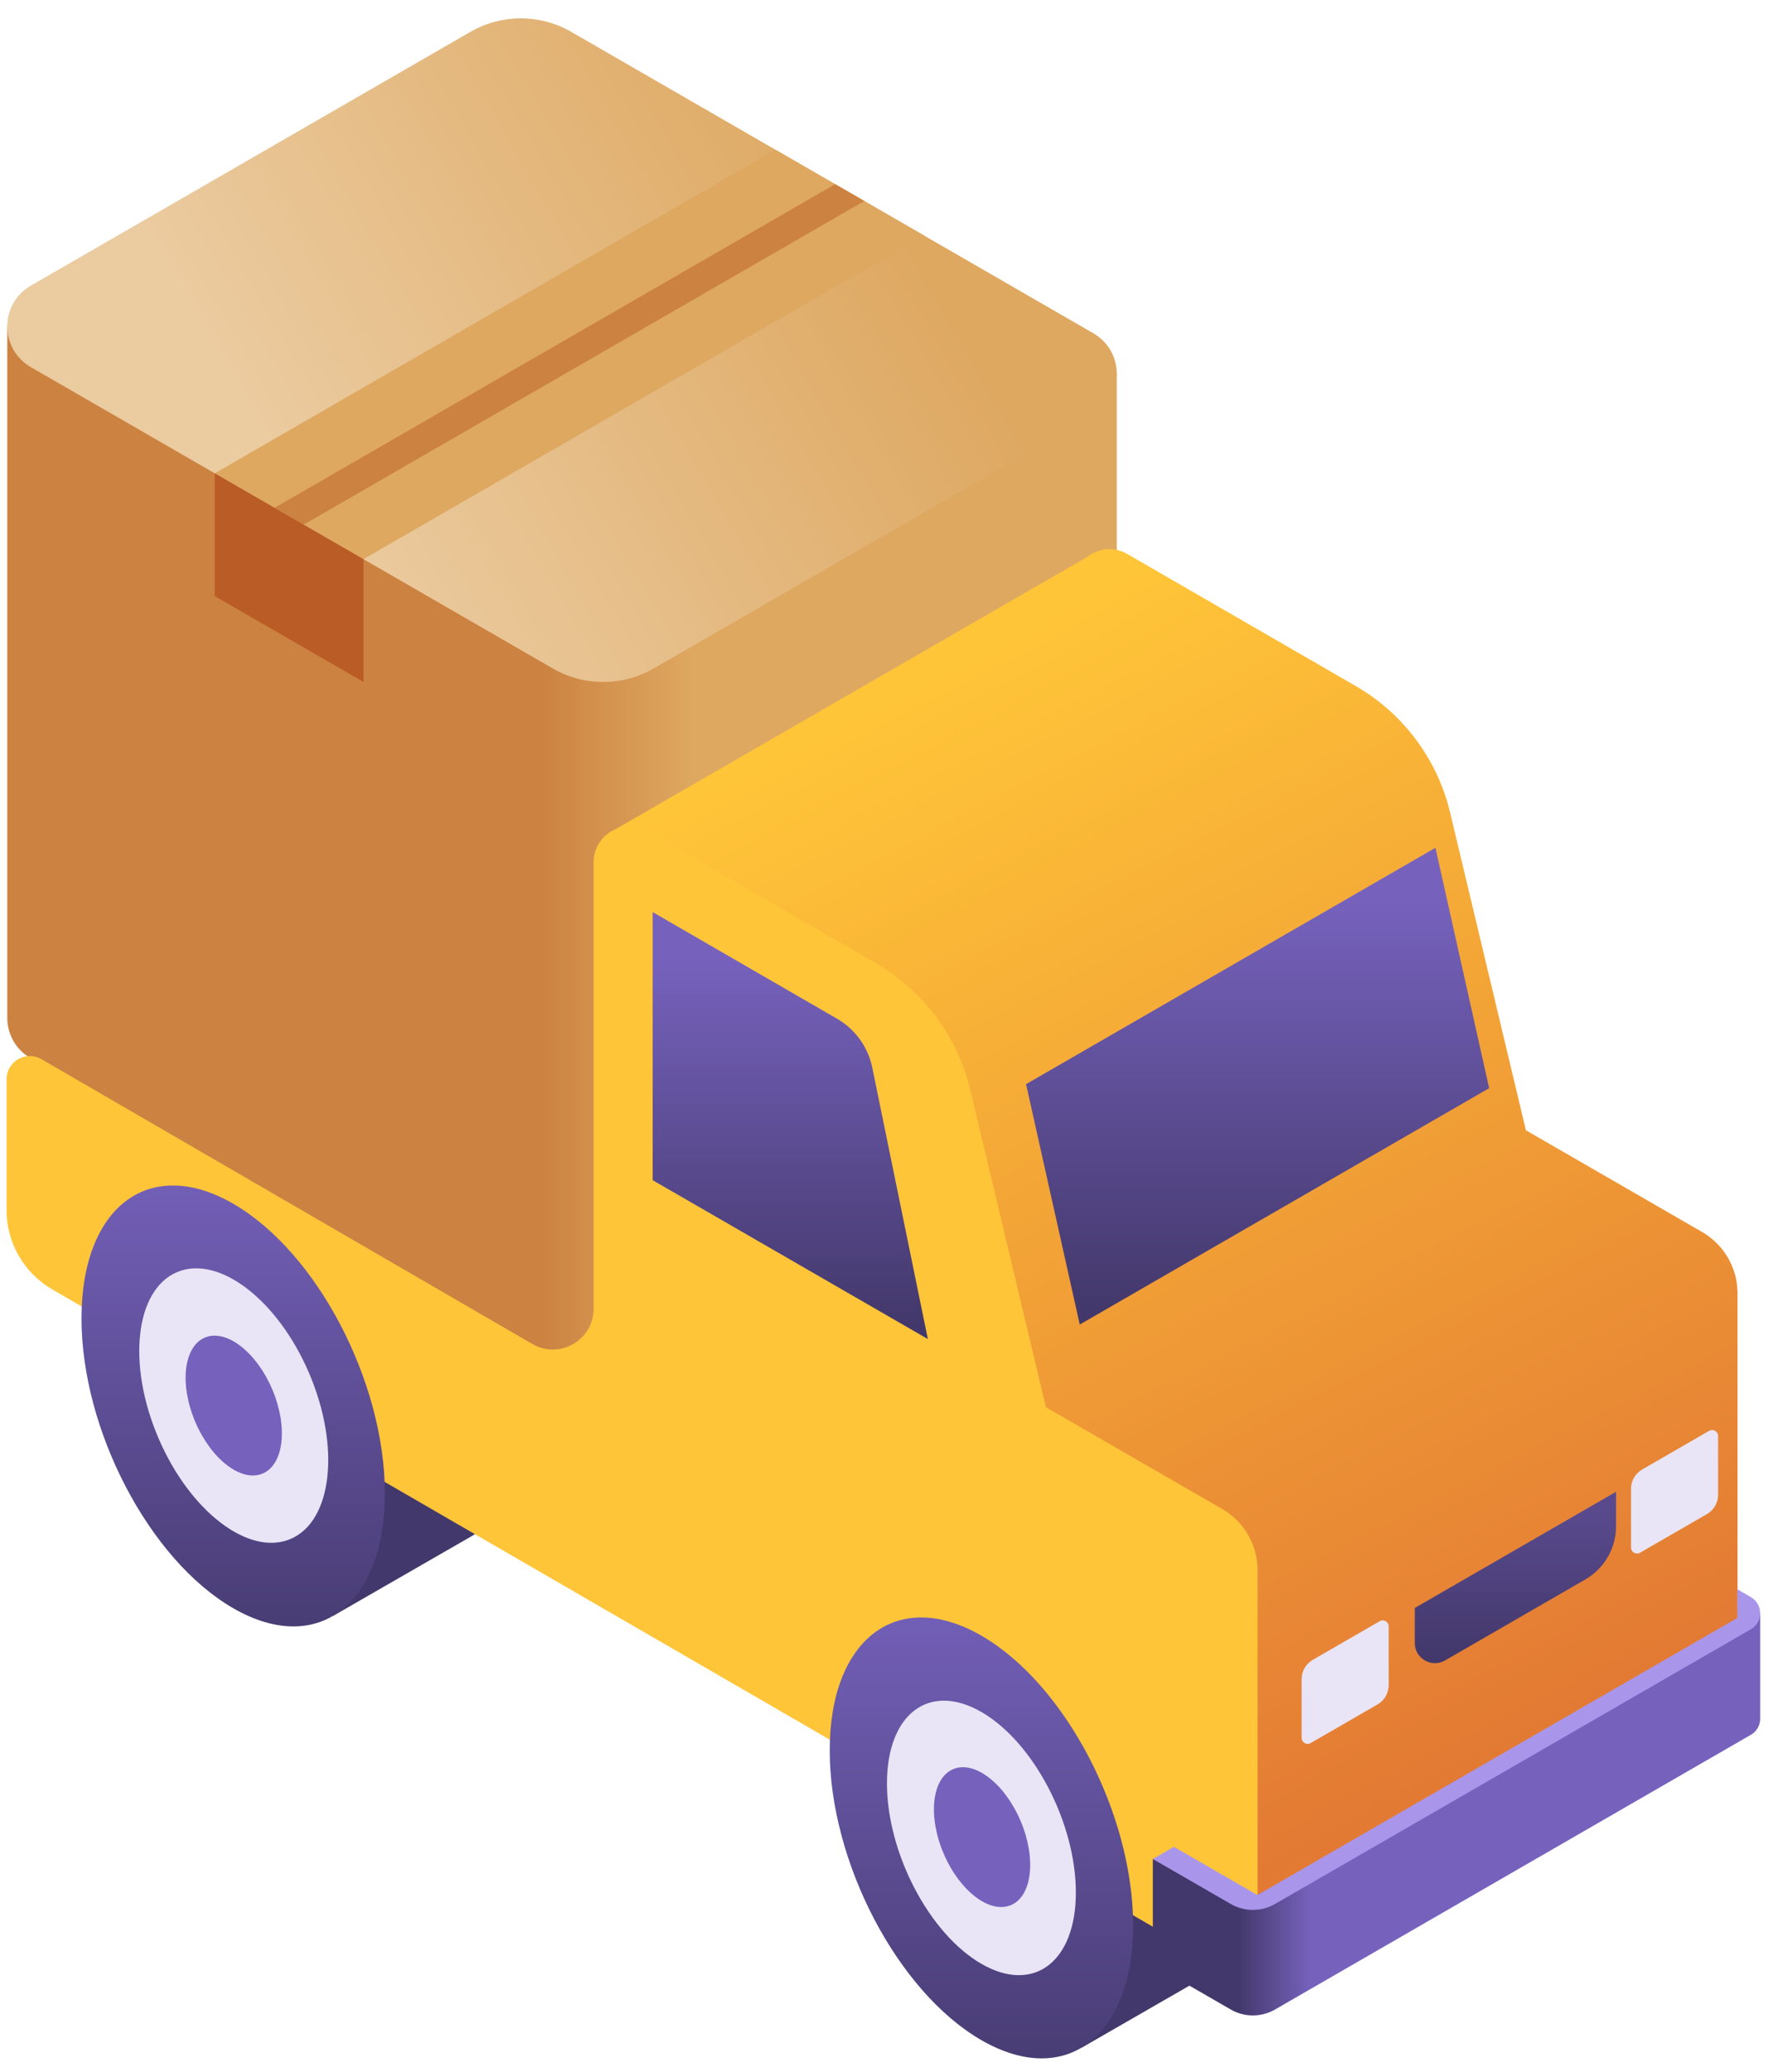 <svg width="122" height="143" viewBox="0 0 132 153" fill="none" xmlns="http://www.w3.org/2000/svg">
<g id="Group">
<path id="Vector" d="M9.865 88.497L20.625 82.311L20.625 82.312C22.587 81.272 25.106 81.42 27.856 83.007C34.111 86.619 39.181 96.307 39.181 104.647C39.181 109.232 37.647 112.451 35.227 113.824L35.229 113.827L24.898 119.774L9.865 88.497Z" fill="url(#paint0_linear_3_425)"/>
<path id="Vector_2" d="M65.728 120.75L76.487 114.563L76.488 114.564C78.449 113.524 80.969 113.673 83.718 115.26C89.973 118.871 95.044 128.56 95.044 136.9C95.044 141.485 93.509 144.703 91.09 146.076L91.091 146.08L80.761 152.027L65.728 120.75Z" fill="url(#paint1_linear_3_425)"/>
<g id="Group_2">
<path id="Vector_3" d="M0.544 75.119V23.508L83.38 27.06V78.671C83.38 79.853 82.795 81.036 81.625 81.712L48.81 100.657C46.476 102.005 43.601 102.005 41.267 100.657L2.299 78.16C1.129 77.484 0.543 76.302 0.544 75.119Z" fill="url(#paint2_linear_3_425)"/>
<path id="Vector_4" d="M81.624 24.02L42.657 1.522C40.323 0.175 37.448 0.175 35.114 1.522L2.299 20.468C-0.041 21.819 -0.041 25.198 2.299 26.549L41.267 49.047C43.601 50.394 46.476 50.394 48.81 49.047L81.625 30.101C83.966 28.75 83.966 25.372 81.624 24.02Z" fill="url(#paint3_linear_3_425)"/>
<path id="Vector_5" d="M68.99 16.725L27.137 40.889L16.035 34.479L57.888 10.315L68.99 16.725Z" fill="#DEA861"/>
<path id="Vector_6" d="M62.354 12.891L20.501 37.054L22.676 38.31L64.529 14.146L62.354 12.891Z" fill="#CC8241"/>
<path id="Vector_7" d="M27.137 40.889V50.057L16.035 43.648V34.479L27.137 40.889Z" fill="#BA5C25"/>
</g>
<path id="Vector_8" d="M127.083 91.127L113.925 83.531L108.268 59.816C107.317 55.83 104.769 52.411 101.22 50.362L84.166 40.504C83.145 39.914 81.978 40.086 81.166 40.726L51.355 57.937L45.378 61.389L93.893 147.52L129.726 126.84V95.706C129.726 93.817 128.718 92.072 127.083 91.127Z" fill="url(#paint4_linear_3_425)"/>
<path id="Vector_9" d="M98.012 123.07L103.01 120.185C103.308 120.013 103.68 120.227 103.68 120.572V124.959C103.68 125.554 103.363 126.103 102.848 126.401L97.85 129.286C97.552 129.458 97.18 129.243 97.18 128.899V124.512C97.18 123.917 97.497 123.367 98.012 123.07Z" fill="#E9E5F6"/>
<path id="Vector_10" d="M122.607 108.856L127.604 105.971C127.902 105.799 128.275 106.014 128.275 106.358V110.745C128.275 111.34 127.957 111.889 127.442 112.187L122.444 115.072C122.147 115.244 121.774 115.029 121.774 114.686V110.298C121.774 109.703 122.091 109.154 122.607 108.856Z" fill="#E9E5F6"/>
<path id="Vector_11" d="M78.09 104.209L72.438 80.513C71.487 76.528 68.939 73.109 65.39 71.061L48.336 61.202C46.551 60.172 44.32 61.46 44.32 63.521V96.852C44.32 99.2 41.776 100.665 39.745 99.487L3.096 78.222C1.938 77.553 0.49 78.389 0.49 79.727V89.491C0.49 91.936 1.794 94.195 3.911 95.417L76.703 137.574L93.893 147.52V116.385C93.893 114.496 92.886 112.751 91.25 111.807L78.09 104.209Z" fill="#FFC538"/>
<path id="Vector_12" d="M107.171 62.44L76.606 80.087L80.615 98.034L111.181 80.387L107.171 62.44Z" fill="url(#paint5_linear_3_425)"/>
<path id="Vector_13" d="M61.947 129.827C61.947 121.487 67.018 117.654 73.273 121.265C79.528 124.876 84.599 134.565 84.599 142.905C84.599 151.245 79.528 155.078 73.273 151.467C67.017 147.856 61.947 138.167 61.947 129.827Z" fill="url(#paint6_linear_3_425)"/>
<path id="Vector_14" d="M66.221 132.295C66.221 127.102 69.378 124.716 73.273 126.964C77.167 129.213 80.324 135.245 80.324 140.438C80.324 145.63 77.167 148.017 73.273 145.768C69.378 143.52 66.221 137.488 66.221 132.295Z" fill="#E9E5F6"/>
<path id="Vector_15" d="M75.483 141.381C77.068 140.705 77.385 137.886 76.192 135.084C74.997 132.282 72.744 130.558 71.159 131.233C69.574 131.908 69.257 134.728 70.451 137.53C71.644 140.332 73.898 142.056 75.483 141.381Z" fill="#7662BD"/>
<path id="Vector_16" d="M6.084 97.575C6.084 89.235 11.155 85.402 17.41 89.013C23.665 92.624 28.735 102.313 28.735 110.653C28.735 118.993 23.665 122.826 17.41 119.215C11.155 115.603 6.084 105.915 6.084 97.575Z" fill="url(#paint7_linear_3_425)"/>
<path id="Vector_17" d="M21.695 114.045C24.807 112.719 25.43 107.185 23.086 101.685C20.742 96.184 16.32 92.8 13.208 94.126C10.096 95.452 9.473 100.986 11.817 106.486C14.161 111.986 18.583 115.371 21.695 114.045Z" fill="#E9E5F6"/>
<path id="Vector_18" d="M19.613 109.159C21.199 108.484 21.516 105.665 20.322 102.862C19.128 100.06 16.875 98.336 15.29 99.011C13.704 99.687 13.387 102.506 14.581 105.308C15.775 108.111 18.028 109.835 19.613 109.159Z" fill="#7662BD"/>
<path id="Vector_19" d="M129.609 121.066L92.847 141.195L86.071 137.939V145.819L91.884 149.175C92.91 149.768 94.174 149.768 95.2 149.175L130.721 128.667C131.183 128.401 131.414 127.933 131.414 127.466V119.585L129.609 121.066Z" fill="url(#paint8_linear_3_425)"/>
<path id="Vector_20" d="M87.643 137.031L93.879 140.631L129.709 119.944V117.8L130.72 118.384C131.645 118.918 131.645 120.253 130.72 120.787L95.2 141.295C94.174 141.887 92.909 141.887 91.883 141.295L86.071 137.939L87.643 137.031Z" fill="#A996EB"/>
<path id="Vector_21" d="M105.629 119.197L120.655 110.522V113.099C120.655 114.736 119.781 116.249 118.363 117.067L107.886 123.116C106.883 123.695 105.629 122.971 105.629 121.813V119.197Z" fill="url(#paint9_linear_3_425)"/>
<path id="Vector_22" d="M65.125 78.854C64.81 77.314 63.85 75.983 62.489 75.198L48.726 67.239V87.256L69.275 99.12L65.125 78.854Z" fill="url(#paint10_linear_3_425)"/>
</g>
<defs>
<linearGradient id="paint0_linear_3_425" x1="25.606" y1="97.619" x2="20.95" y2="89.553" gradientUnits="userSpaceOnUse">
<stop stop-color="#43386B"/>
<stop offset="1" stop-color="#7662BD"/>
</linearGradient>
<linearGradient id="paint1_linear_3_425" x1="81.469" y1="129.871" x2="76.813" y2="121.806" gradientUnits="userSpaceOnUse">
<stop stop-color="#43386B"/>
<stop offset="1" stop-color="#7662BD"/>
</linearGradient>
<linearGradient id="paint2_linear_3_425" x1="51.659" y1="62.589" x2="40.28" y2="62.589" gradientUnits="userSpaceOnUse">
<stop stop-color="#DEA861"/>
<stop offset="1" stop-color="#CC8241"/>
</linearGradient>
<linearGradient id="paint3_linear_3_425" x1="65.024" y1="11.97" x2="22.409" y2="36.573" gradientUnits="userSpaceOnUse">
<stop stop-color="#DEA861"/>
<stop offset="1" stop-color="#EBCBA0"/>
</linearGradient>
<linearGradient id="paint4_linear_3_425" x1="113.767" y1="128.657" x2="72.217" y2="48.216" gradientUnits="userSpaceOnUse">
<stop stop-color="#E37A34"/>
<stop offset="1" stop-color="#FFC538"/>
</linearGradient>
<linearGradient id="paint5_linear_3_425" x1="93.893" y1="96.798" x2="93.893" y2="66.242" gradientUnits="userSpaceOnUse">
<stop stop-color="#43386B"/>
<stop offset="1" stop-color="#7662BD"/>
</linearGradient>
<linearGradient id="paint6_linear_3_425" x1="73.273" y1="157.473" x2="73.273" y2="116.608" gradientUnits="userSpaceOnUse">
<stop stop-color="#43386B"/>
<stop offset="1" stop-color="#7662BD"/>
</linearGradient>
<linearGradient id="paint7_linear_3_425" x1="17.41" y1="125.221" x2="17.41" y2="84.356" gradientUnits="userSpaceOnUse">
<stop stop-color="#43386B"/>
<stop offset="1" stop-color="#7662BD"/>
</linearGradient>
<linearGradient id="paint8_linear_3_425" x1="92.429" y1="134.603" x2="97.897" y2="134.603" gradientUnits="userSpaceOnUse">
<stop stop-color="#43386B"/>
<stop offset="1" stop-color="#7662BD"/>
</linearGradient>
<linearGradient id="paint9_linear_3_425" x1="113.142" y1="122.876" x2="113.142" y2="111.888" gradientUnits="userSpaceOnUse">
<stop stop-color="#43386B"/>
<stop offset="1" stop-color="#594A8E"/>
</linearGradient>
<linearGradient id="paint10_linear_3_425" x1="59.001" y1="98.013" x2="59.001" y2="70.644" gradientUnits="userSpaceOnUse">
<stop stop-color="#43386B"/>
<stop offset="1" stop-color="#7662BD"/>
</linearGradient>
</defs>
</svg>
